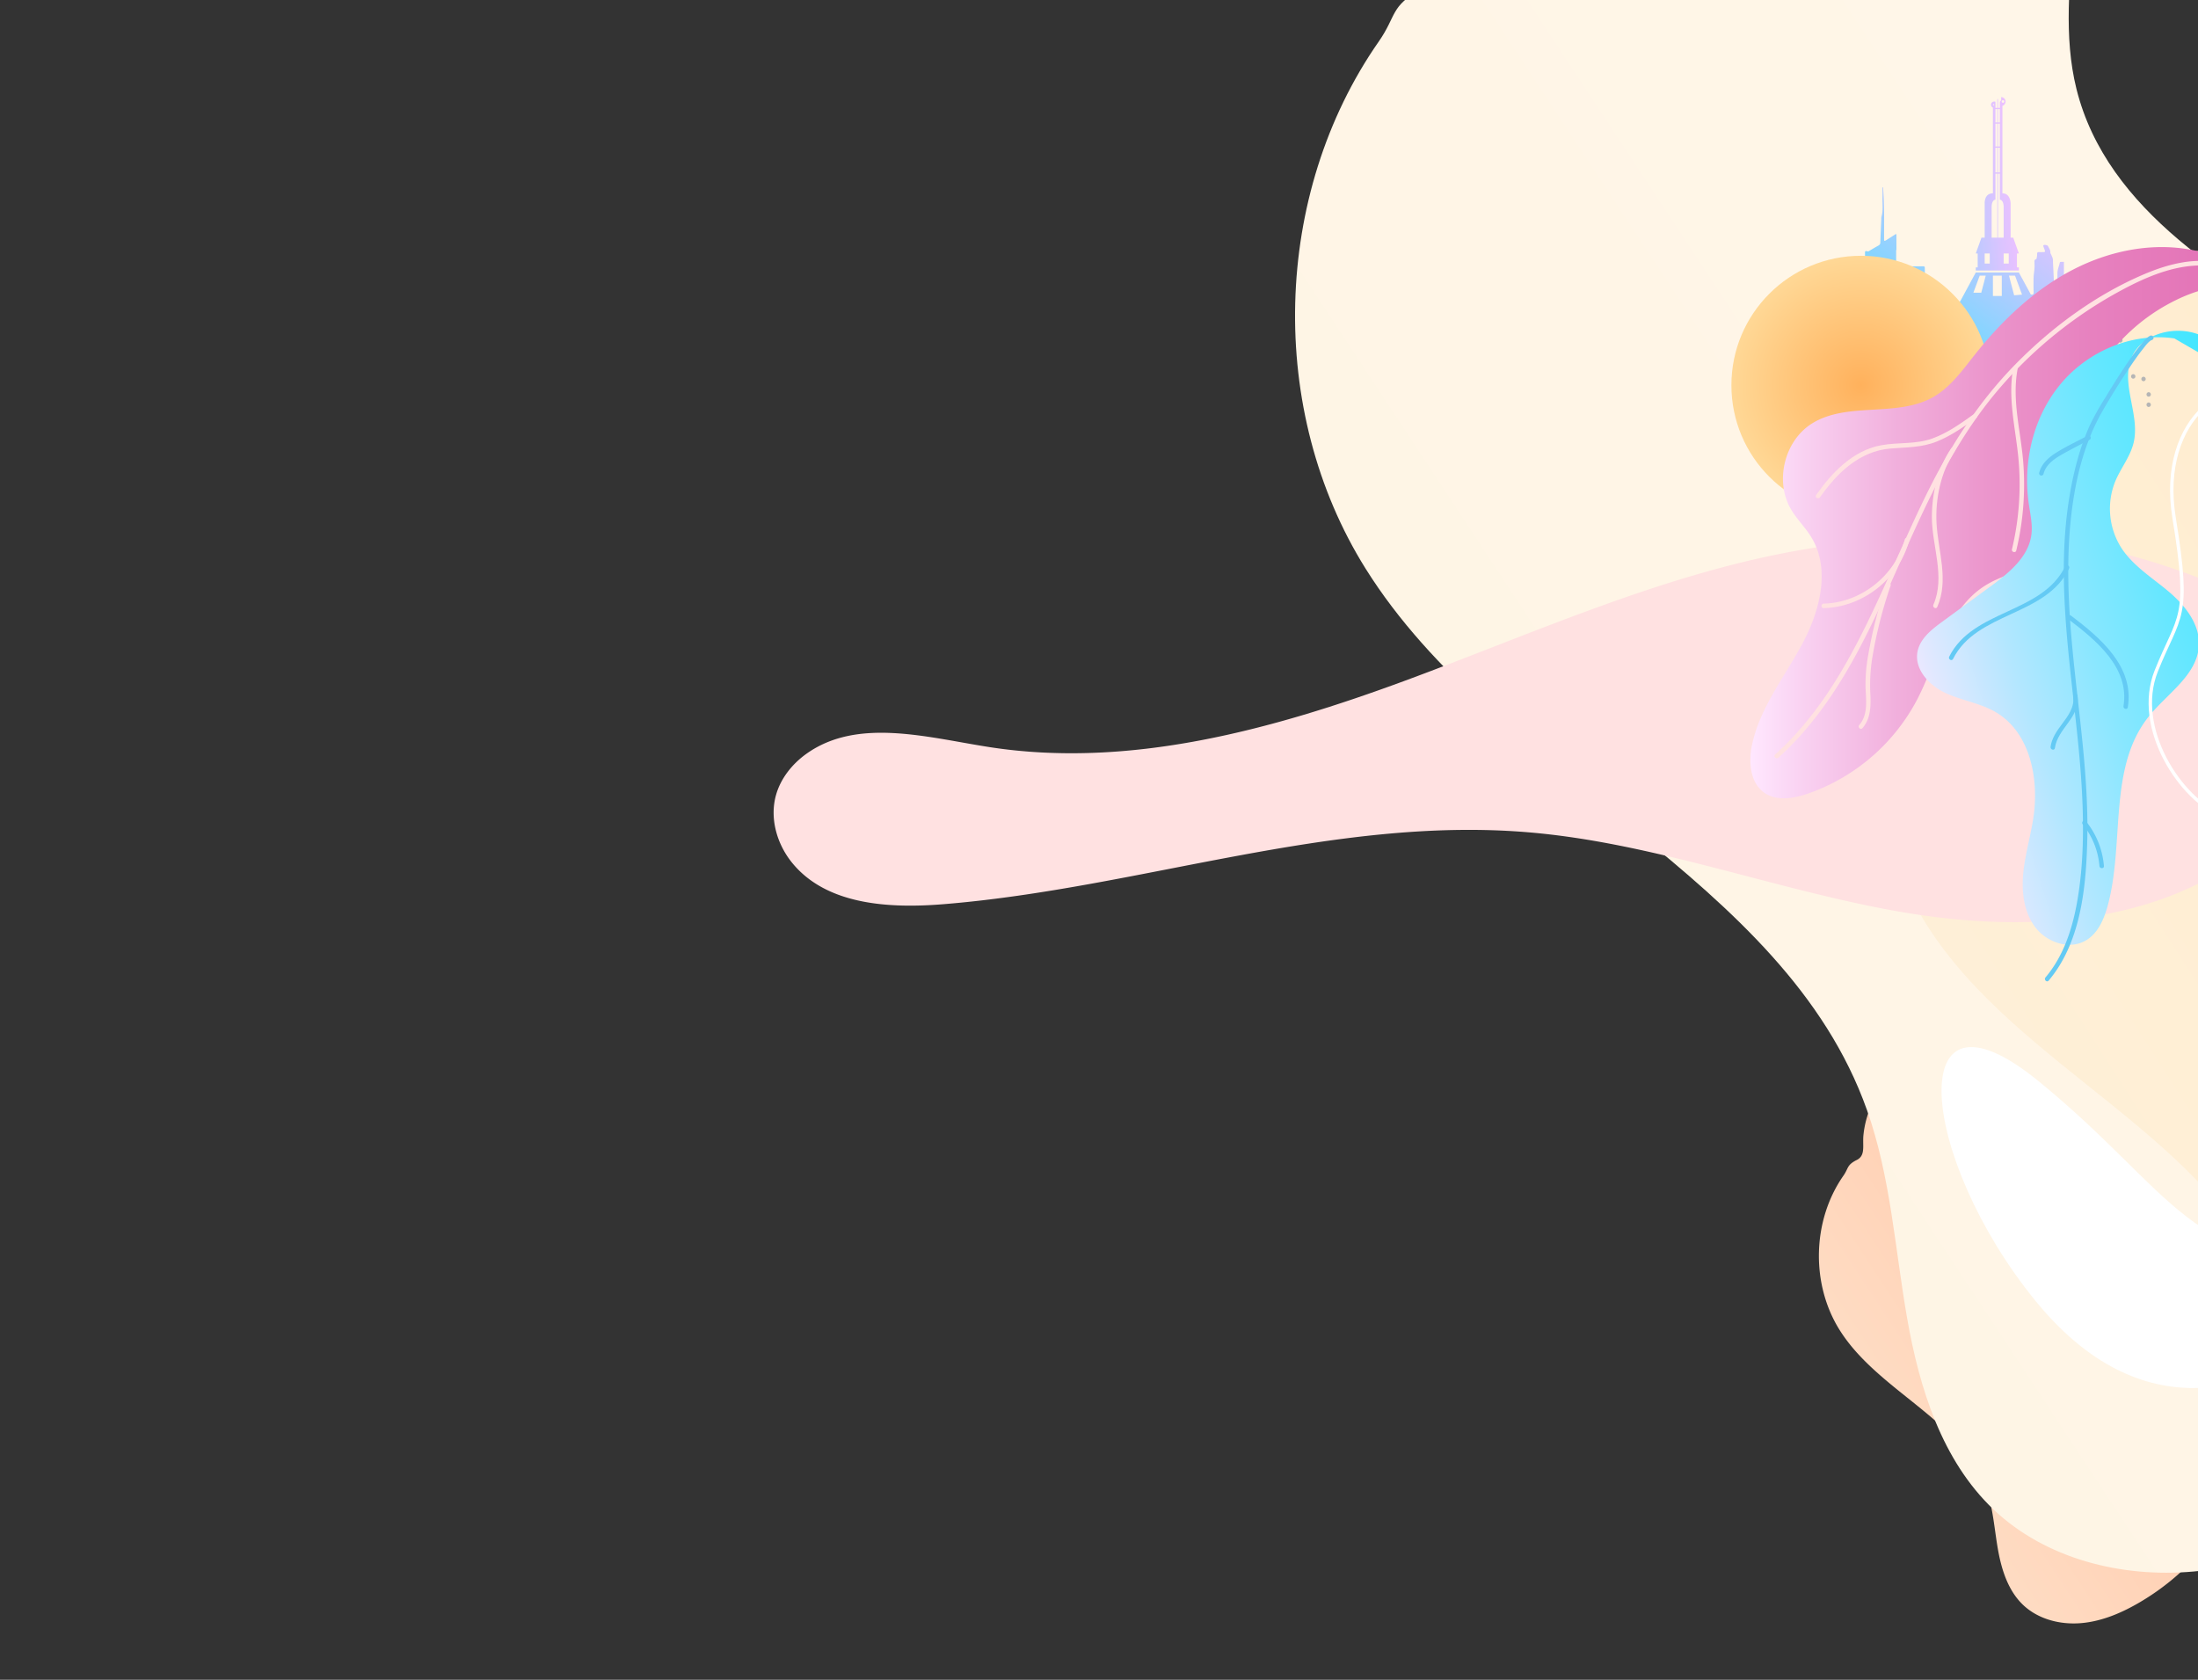 <svg xmlns="http://www.w3.org/2000/svg" xmlns:xlink="http://www.w3.org/1999/xlink" width="1294" height="989" viewBox="0 0 1294 989"><rect x="0" y="0" width="1294" height="989" fill="#333333" stroke="none"/><defs><clipPath id="a"><rect width="1294" height="989" transform="translate(-14)" fill="#fff"/></clipPath><linearGradient id="b" x1="1" y1="0.235" x2="-0.226" y2="1.293" gradientUnits="objectBoundingBox"><stop offset="0" stop-color="#ffc09f"/><stop offset="1" stop-color="#fef3e1"/></linearGradient><linearGradient id="c" x1="1" y1="0.235" x2="-0.226" y2="1.293" gradientUnits="objectBoundingBox"><stop offset="0" stop-color="#fff7ea"/><stop offset="1" stop-color="#fef3e1"/></linearGradient><linearGradient id="d" x1="0.991" y1="-0.173" x2="0.268" y2="0.967" gradientUnits="objectBoundingBox"><stop offset="0" stop-color="#ffbdff"/><stop offset="0.1" stop-color="#f5bfff"/><stop offset="0.26" stop-color="#dbc4ff"/><stop offset="0.47" stop-color="#b0ccff"/><stop offset="0.72" stop-color="#75d8ff"/><stop offset="0.99" stop-color="#2ae6ff"/><stop offset="1" stop-color="#29e6ff"/></linearGradient><linearGradient id="e" x1="1.394" y1="0.198" x2="-2.101" y2="1.766" xlink:href="#d"/><linearGradient id="f" x1="1" y1="0.235" x2="-0.226" y2="1.293" gradientUnits="objectBoundingBox"><stop offset="0" stop-color="#ffebcb"/><stop offset="1" stop-color="#fef3e1"/></linearGradient><radialGradient id="g" cx="0.5" cy="0.5" r="0.5" gradientUnits="objectBoundingBox"><stop offset="0" stop-color="#ffb15c"/><stop offset="1" stop-color="#ffd896"/></radialGradient><linearGradient id="h" y1="0.5" x2="1" y2="0.5" gradientUnits="objectBoundingBox"><stop offset="0" stop-color="#ffe8ff"/><stop offset="0.1" stop-color="#f9d1f1"/><stop offset="0.27" stop-color="#f1afdc"/><stop offset="0.44" stop-color="#eb94cb"/><stop offset="0.62" stop-color="#e781bf"/><stop offset="0.8" stop-color="#e476b8"/><stop offset="1" stop-color="#e372b6"/></linearGradient><linearGradient id="i" x1="0.062" y1="0.778" x2="1.513" y2="-0.076" gradientUnits="objectBoundingBox"><stop offset="0" stop-color="#ffe8ff"/><stop offset="0.06" stop-color="#e3e8ff"/><stop offset="0.19" stop-color="#b2e7ff"/><stop offset="0.32" stop-color="#88e7ff"/><stop offset="0.45" stop-color="#66e7ff"/><stop offset="0.58" stop-color="#4be6ff"/><stop offset="0.71" stop-color="#38e6ff"/><stop offset="0.85" stop-color="#2de6ff"/><stop offset="1" stop-color="#29e6ff"/></linearGradient></defs><g transform="translate(14)" clip-path="url(#a)"><path d="M603.824,66.41c-5.438,2.942-4.239,4.543-7.373,9.039-18.329,26.288-19.255,63.574-2.253,90.739,22.7,36.273,71.967,52.859,86.295,93.181,4.09,11.512,4.818,23.9,6.929,35.932s5.984,24.4,14.831,32.823c8.982,8.55,22.109,11.818,34.457,10.7s24.03-6.2,34.7-12.519c24.82-14.706,45.628-37,55.837-63.969s9.042-58.662-5.674-83.476c-13.508-22.778-36.626-37.976-59.628-51.1-18.884-10.781-40.149-23.069-45.39-44.172-4.489-18.083,4.4-38.161-2.716-55.382-2.753-6.659-7.726-12.228-13.458-16.594a57.543,57.543,0,0,0-92.1,39.745C607.593,57.861,609.837,63.816,603.824,66.41Z" transform="translate(474.773 616.796)" fill="url(#b)"/><path d="M656.522,227.117c-18.6,10.063-14.5,15.538-25.216,30.912-62.685,89.905-65.855,217.426-7.706,310.333,77.643,124.056,246.129,180.781,295.132,318.682,13.987,39.372,16.477,81.751,23.7,122.89s20.464,83.45,50.723,112.258c30.717,29.241,75.612,40.417,117.843,36.609s82.184-21.208,118.671-42.817c84.884-50.3,156.05-126.53,190.965-218.777s30.923-200.628-19.4-285.491c-46.2-77.9-125.264-129.879-203.93-174.779-64.583-36.872-137.31-78.9-155.238-151.071-15.353-61.846,15.058-130.512-9.288-189.41-9.415-22.774-26.424-41.82-46.029-56.751C931.512-2.382,853.258-11.96,789.513,15.55S679.07,106.542,671.759,175.635C669.412,197.877,677.086,218.246,656.522,227.117Z" transform="translate(166.37 -233.542)" fill="url(#c)"/><g transform="translate(1078.386 57.178)"><g transform="translate(0 0)"><path d="M122.679,225.86V130.143h-1.04c-.517.062-1.231-.277-1.416.572-.474,2.075-1.379,4.044-1.367,6.236v24.8c0,.48.172,1.09-.665,1.133s-.837-.56-.856-1.157c-.055-2.462.289-4.925-.511-7.387.172-7.5-.1-14.983-.517-22.469-.215-3.989.289-3.01-1.545-6.839a1.164,1.164,0,0,1-.049-.511c0-1.41-.856-2.462-1.41-3.663-.283-.616-2.2-.911-2.641-.5-.271.246-.123.536-.031.8.228.646.5,1.293.714,1.945.382,1.157.314,1.231-.954,1.287-.745,0-1.5.037-2.247,0-.862-.055-1.367.228-1.231,1.163a11.042,11.042,0,0,1-.308,2.462c0,.271,0,.382-.277.486-.862.339-1.09.8-.985,1.847a9.659,9.659,0,0,1,0,1.034c.265,2.659-.431,5.257-.511,7.886-.086,2.949-.043,5.9,0,8.846,0,.819-.185,1.385-1.145,1.274l-.5-.055h0l-7.03-12.952H70.792l-9.184,17.015a1.447,1.447,0,0,0-.751.339c-.837.769-.191,2.185-.32,3.312-.049.382.154,1.01-.259,1.09-1.108.2-.757,1-.763,1.613v7.11c0,.2.1.523-.185.554s-.259-.326-.283-.517c-.037-.406,0-.819-.055-1.231s-.16-.566-.529-.542c-.265,0-.369.209-.449.437-.222.616.277,1.373-.412,1.847-.271-.616-.062-1.231-.154-1.847-.043-.339-.209-.523-.554-.5s-.462.289-.474.616c0,.456,0,.917-.037,1.385s-.326.536-.708.536-.7-.086-.739-.536a9.625,9.625,0,0,1-.037-1.034V161c0-.616,0-1.163-.819-1.231-.72-.062-1.656.339-2.111-.351s-.129-1.576-.172-2.376a6.808,6.808,0,0,1,0-.868c0-.677-.154-1.17-.954-1.059-.966.135-1.188-.339-1.163-1.194s.32-2.087-1.28-2.025c-.08,0-.215-.252-.252-.4-.252-.948-.979-.665-1.311-.3-.671.726-1.724,1.293-1.391,2.641a8.292,8.292,0,0,1,0,2.068c0,2.862,0,2.862-2.826,2.85-2.142,0-1.791,0-1.8-1.754q0-11.37-.037-22.715c0-1.5,0-1.52-1.514-1.52H29.382c-1.576,0-1.594,0-1.6,1.65v14.743a3.035,3.035,0,0,1-.074,1.367,7.424,7.424,0,0,0-.991,4.241c.031.542-.234.893-.825.843-1.176-.086-1.28.616-1.231,1.545v5.374c0,.671-.259.911-.745.917V123.248h.166V114.76c0-1.188-.031-1.231-1.083-.542-1.613,1.01-3.195,2.068-4.814,3.078-1.231.751-1.379.683-1.379-.665,0-9.388.222-18.781-.449-28.163-.049-.616-.055-1.231-.111-1.89,0-.154-.049-.394-.271-.369-.055,0-.123.283-.123.431,0,1.674.049,3.349,0,5.023-.154,4.02.536,8.083-.616,12.053a5.226,5.226,0,0,0-.055,1.231c-.2,4.555-.425,9.1-.572,13.66a1.982,1.982,0,0,1-1.127,1.921c-1.773.973-3.5,2.019-5.232,3.047A1.588,1.588,0,0,1,6.8,123.9c-.966-.394-1.231,0-1.231.948.043,1.637.08,24.26.08,38.074h-2.4c-1.484,0-1.5.031-1.508,1.588v5.725c0,.733-.314,1.016-1.04,1.022a1.17,1.17,0,0,1-.7-.228v55.538H120.98a4.817,4.817,0,0,1,1.034,0C122.747,226.771,122.716,226.34,122.679,225.86ZM86.1,138.238v11.985h-5.22V138.238ZM69.37,148.315l3.737-10.077h3.552l-2.665,10.126a2.038,2.038,0,0,0-.548-.062H69.37Zm24.008,1.508h0L90.33,138.238h3.552l4.143,11.185h0c-1.57.123-3.115.3-4.666.4Z" transform="translate(0 -33.14)" fill="url(#d)"/><path d="M140.362,100.254h-1.114v-8.2h1.114l-3.318-9.32h-1.527V62.611s0-5.965-4.838-5.965V5.109A2.61,2.61,0,0,0,129.928,0V2.062c-.745,0-.745,1.293-.745,1.293V6.334h-1.12V1.114h-.369v5.22h-1.12V2.764a1.852,1.852,0,1,0-1.49,3.392V56.633c-5.214,0-4.845,5.965-4.845,5.965V82.734h-1.9L115,92.054h1.12v8.2H115V102.1h25.362ZM134.4,98.013h-2.986V92.054H134.4Zm-2.986-33.168V82.734h-3.355V45.091h1.1V60.376s2.259,0,2.259,4.469Zm-4.845-49.191h1.12V29.068h-1.12Zm2.585,13.414h-1.12V15.654h1.12Zm-2.61.745h1.12V44.322h-1.1Zm1.49,0h1.12V44.322h-1.12Zm2.413-27.7a.746.746,0,1,1,.572,1.225.763.763,0,0,1-.462-.16.733.733,0,0,1-.111-1.065Zm-1.293,4.925v7.873h-1.12V7.079Zm-1.49,0v7.873h-1.1V7.079Zm-2.2-2.936a.369.369,0,0,1,.369.369.376.376,0,0,1-.369.376.382.382,0,0,1-.375-.376.376.376,0,0,1,.376-.369Zm-1.127,78.634V64.845c0-4.469,2.235-4.469,2.235-4.469V45.091h1.12V82.734Zm-1.12,9.32v5.959h-2.979V92.054Z" transform="translate(-44.208 0)" fill="url(#e)"/></g></g><path d="M633.968,158.336c-12.965,7.016-10.108,10.832-17.58,21.551-43.7,62.677-45.91,151.579-5.372,216.349C665.145,482.721,782.605,522.267,816.768,618.4c9.751,27.448,11.487,56.993,16.521,85.673s14.266,58.177,35.361,78.26c21.415,20.385,52.713,28.177,82.154,25.522s57.294-14.785,82.732-29.849c59.177-35.063,108.79-88.21,133.132-152.52s21.558-139.868-13.527-199.03c-32.207-54.309-87.328-90.545-142.17-121.847-45.024-25.706-95.726-55-108.224-105.319-10.7-43.116,10.5-90.986-6.475-132.047-6.563-15.877-18.422-29.155-32.089-39.564-38.505-29.342-93.06-36.019-137.5-16.84s-77,63.435-82.092,111.6C642.954,137.951,648.3,152.151,633.968,158.336Z" transform="translate(508.748 147.473)" fill="url(#f)"/><path d="M680.673,1035.578a413.335,413.335,0,0,1,156.255,26.735c29.436,11.181,59.91,28.217,71.277,57.579,14.24,36.751-7.79,78.808-38.5,103.476-57.247,45.96-138.186,48.782-210.443,35.633S517.3,1218.99,444.143,1212.888c-115.4-9.631-228.471,32.927-343.882,42.326-32.1,2.637-69.146.57-89.42-24.462-8.855-10.933-13.186-25.96-9.467-39.557,2.753-10.021,9.657-18.629,18.149-24.647,29.926-21.208,70.633-9.615,106.867-3.913,82.843,13.033,167.015-10.053,245.675-39.114s155.907-64.568,238.713-77.853c31.292-5.026,38.228-9.267,69.916-10.09" transform="translate(441.412 -722.873)" fill="#ffe1e1"/><circle cx="76.229" cy="76.229" r="76.229" transform="translate(1005.308 150.595)" fill="url(#g)"/><path d="M1476.277,865.987a1.319,1.319,0,0,0,0-2.637A1.319,1.319,0,0,0,1476.277,865.987Z" transform="translate(-255.616 -641.536)" fill="#b5b5b5"/><path d="M1479.149,888.967a1.319,1.319,0,0,0,0-2.637A1.319,1.319,0,0,0,1479.149,888.967Z" transform="translate(-256.974 -652.396)" fill="#b5b5b5"/><path d="M1482.017,888.967a1.319,1.319,0,0,0,0-2.637A1.319,1.319,0,0,0,1482.017,888.967Z" transform="translate(-258.328 -652.396)" fill="#b5b5b5"/><path d="M1482.017,888.967a1.319,1.319,0,0,0,0-2.637A1.319,1.319,0,0,0,1482.017,888.967Z" transform="translate(-258.328 -652.396)" fill="#b5b5b5"/><path d="M1482.017,897.637a1.319,1.319,0,0,0,0-2.637A1.319,1.319,0,0,0,1482.017,897.637Z" transform="translate(-258.328 -656.493)" fill="#b5b5b5"/><path d="M1447.547,900.467a1.319,1.319,0,0,0,0-2.637A1.319,1.319,0,0,0,1447.547,900.467Z" transform="translate(-242.039 -657.831)" fill="#b5b5b5"/><path d="M1496.389,865.987a1.319,1.319,0,0,0,0-2.637A1.319,1.319,0,0,0,1496.389,865.987Z" transform="translate(-265.121 -641.536)" fill="#b5b5b5"/><path d="M1493.517,883.227a1.319,1.319,0,0,0,0-2.637A1.319,1.319,0,0,0,1493.517,883.227Z" transform="translate(-263.763 -649.683)" fill="#b5b5b5"/><path d="M1493.517,880.347a1.319,1.319,0,0,0,0-2.637A1.319,1.319,0,0,0,1493.517,880.347Z" transform="translate(-263.763 -648.322)" fill="#b5b5b5"/><path d="M1493.517,880.347a1.319,1.319,0,0,0,0-2.637A1.319,1.319,0,0,0,1493.517,880.347Z" transform="translate(-263.763 -648.322)" fill="#b5b5b5"/><path d="M1493.517,877.477a1.319,1.319,0,0,0,0-2.637A1.319,1.319,0,0,0,1493.517,877.477Z" transform="translate(-263.763 -646.966)" fill="#b5b5b5"/><path d="M1490.637,857.367a1.319,1.319,0,0,0,0-2.637A1.319,1.319,0,0,0,1490.637,857.367Z" transform="translate(-262.402 -637.463)" fill="#b5b5b5"/><path d="M1490.637,834.387a1.319,1.319,0,0,0,0-2.637A1.319,1.319,0,0,0,1490.637,834.387Z" transform="translate(-262.402 -626.603)" fill="#b5b5b5"/><path d="M1502.127,822.887a1.319,1.319,0,0,0,0-2.637A1.319,1.319,0,0,0,1502.127,822.887Z" transform="translate(-267.832 -621.168)" fill="#b5b5b5"/><path d="M1536.609,820.017a1.319,1.319,0,0,0,0-2.637A1.319,1.319,0,0,0,1536.609,820.017Z" transform="translate(-284.128 -619.812)" fill="#b5b5b5"/><path d="M1510.747,897.637a1.319,1.319,0,0,0,0-2.637A1.319,1.319,0,0,0,1510.747,897.637Z" transform="translate(-271.905 -656.493)" fill="#b5b5b5"/><path d="M1502.127,900.467a1.319,1.319,0,0,0,0-2.637A1.319,1.319,0,0,0,1502.127,900.467Z" transform="translate(-267.832 -657.831)" fill="#b5b5b5"/><path d="M1464.083,905.147l-7.563-1.514c-1.656-.332-2.368,2.21-.7,2.542l7.579,1.519c1.656.327,2.363-2.21.7-2.547Z" transform="translate(-246.102 -660.559)" fill="#b5b5b5"/><path d="M1414.409,909.344l-4.546,1.514c-1.582.527-.912,3.08.7,2.542l4.546-1.514C1416.693,911.358,1416.028,908.806,1414.409,909.344Z" transform="translate(-224.407 -663.236)" fill="#b5b5b5"/><path d="M1433.179,909.077a1.319,1.319,0,0,0,0-2.637A1.319,1.319,0,0,0,1433.179,909.077Z" transform="translate(-235.25 -661.899)" fill="#b5b5b5"/><path d="M1407.317,923.447a1.319,1.319,0,0,0,0-2.637A1.319,1.319,0,0,0,1407.317,923.447Z" transform="translate(-223.027 -668.69)" fill="#b5b5b5"/><path d="M1415.634,756.946c-18.26-15.169-37.9-29.889-60.923-35.649-24.947-6.245-51.888-1.139-74.71,10.723s-41.836,30.063-57.8,50.237c-7.236,9.13-14.241,18.987-24.362,24.715-21.393,12.094-50.448,2.484-71.277,15.517-16.3,10.2-22.094,34.1-12.278,50.633,3.439,5.8,8.391,10.549,11.893,16.313,11.524,18.919,5.005,43.681-5.517,63.175s-24.921,37.548-29.415,59.241c-2.11,10.121-1.055,22.426,7.537,28.212,7.226,4.873,16.946,3.2,25.2.39a115.506,115.506,0,0,0,64.641-55.717c12.015-23.286,17.405-52.426,39.489-66.566,19.546-12.521,49.7-11.361,59.784-32.273,7.284-15.106-.949-32.653-2.964-49.3-4.177-34.61,20.454-67.463,51.013-84.235,12.315-6.762,26.171-11.646,40.19-10.654,11.371.807,22.8,6.1,29.689,14.958a6.408,6.408,0,0,0,9.815.29Z" transform="translate(-73.823 -573.139)" fill="url(#h)"/><path d="M1119.485,1026.533c20.538-18.6,35.928-41.857,48.687-66.282,13.186-25.227,23.824-51.688,35.949-77.389,12.4-26.319,26.572-51.767,45.622-73.914a252.059,252.059,0,0,1,70.823-57.168c14.926-8.085,31.324-15.269,48.623-15.074,15.607.179,29.6,10.021,42.395,17.89,3.692,2.268,7.384,4.52,11.076,6.7a1.32,1.32,0,0,0,1.329-2.278c-13.845-8.07-27.3-18.4-42.817-23.075-15.243-4.589-31.857-.2-46.065,5.8-28.481,12.052-54.547,31.2-76.118,53.207-20.9,21.313-37.078,46.145-50.448,72.727-12.991,25.844-23.734,52.711-36.392,78.7-12.41,25.506-26.862,50.422-46.82,70.823q-3.766,3.845-7.764,7.458c-1.26,1.139.612,3,1.867,1.862Z" transform="translate(-86.503 -580.425)" fill="#ffe1e1"/><path d="M1533.739,894.717a1.319,1.319,0,0,0,0-2.637A1.319,1.319,0,0,0,1533.739,894.717Z" transform="translate(-282.771 -655.113)" fill="#b5b5b5"/><path d="M1533.739,883.227a1.319,1.319,0,0,0,0-2.637A1.319,1.319,0,0,0,1533.739,883.227Z" transform="translate(-282.771 -649.683)" fill="#b5b5b5"/><path d="M1527.989,865.987a1.319,1.319,0,0,0,0-2.637A1.319,1.319,0,0,0,1527.989,865.987Z" transform="translate(-280.054 -641.536)" fill="#b5b5b5"/><path d="M1516.5,863.117a1.319,1.319,0,0,0,0-2.637A1.319,1.319,0,0,0,1516.5,863.117Z" transform="translate(-274.624 -640.18)" fill="#b5b5b5"/><path d="M1304.24,942.863c-7.954,11.461-11.4,26.835-11.361,40.638.053,16.909,8.059,35.016.886,51.382-.675,1.54,1.582,2.885,2.278,1.329,6.978-15.923.469-32.917-.427-49.33-.786-14.378,2.637-30.738,10.9-42.685.97-1.4-1.318-2.721-2.278-1.334Z" transform="translate(-169.55 -678.834)" fill="#ffe1e1"/><path d="M1382.653,852.831c-3.312,17.769,1.366,35.375,3.043,53.043a164.714,164.714,0,0,1-3.792,53.634c-.4,1.651,2.147,2.358,2.542.7a167.1,167.1,0,0,0,4.067-52.368c-1.493-18.054-6.693-36.192-3.318-54.325.311-1.661-2.231-2.373-2.542-.7Z" transform="translate(-211.427 -636.107)" fill="#ffe1e1"/><path d="M1256.459,904.7c-7.721,5.517-15.628,11.2-24.62,14.446-9.773,3.528-19.931,2.136-29.974,3.95-16.64,3-29.114,16.065-38.407,29.33-.976,1.392,1.313,2.711,2.278,1.334,9.953-14.24,23.249-27.189,41.382-28.7,9.494-.786,18.507-.527,27.505-4.182,8.4-3.418,15.823-8.666,23.165-13.9,1.371-.976.053-3.265-1.329-2.278Z" transform="translate(-108.277 -660.965)" fill="#ffe1e1"/><path d="M1427.793,816.551c-24.842-3.629-50.854,7.505-66.93,26.793s-22.4,45.833-18.76,70.675c.881,6.034,2.321,12.131,1.519,18.154-1.751,13.26-13.444,22.621-24.262,30.522l-28.249,20.686c-6.329,4.615-13.08,9.958-14.536,17.637-1.962,10.385,6.941,19.868,16.535,24.314s20.459,5.923,29.568,11.282c20.28,11.936,25.675,39.394,22.036,62.637-1.709,10.928-4.926,21.625-5.918,32.627s.528,22.822,7.289,31.566,19.826,13.186,29.42,7.669c7.162-4.093,10.791-12.352,12.98-20.306,10.206-37.157.09-81.345,24.1-111.482,10.912-13.713,28.729-24.483,29.652-41.978.659-12.59-8.207-23.671-17.843-31.8s-20.786-14.963-27.7-25.506a42.985,42.985,0,0,1-3.566-39.631c3.249-7.658,8.761-14.378,10.691-22.468,3.9-16.319-7.616-34.14-1.371-49.721,5.633-14.056,24.262-19.251,38.581-14.388s24.916,17.046,33.291,29.662Z" transform="translate(-161.715 -617.295)" fill="url(#i)"/><path d="M1481,817.593c-1.9.823-3.418,2.743-4.747,4.277-2.358,2.764-4.5,5.717-6.588,8.687-5.274,7.511-10.169,15.3-14.9,23.159a164.777,164.777,0,0,0-9.088,16.123c-5.881,12.9-9.536,27.01-11.93,40.944-10.712,62.41,6.018,124.779,7.6,187.179.459,17.932-.258,36.081-3.492,53.8-2.864,15.649-8.054,31.245-18.46,43.565-1.086,1.287.77,3.165,1.867,1.862,18.46-21.9,21.872-53.1,22.679-80.7.981-32.8-3.407-65.4-6.957-97.943-3.291-30.063-5.8-60.475-2.9-90.717,2.215-22.9,7.384-46.113,18.987-66.161,4.963-8.581,10.185-17.036,15.717-25.274,2.547-3.8,5.153-7.584,8.022-11.155,1.466-1.83,3.222-4.425,5.453-5.39,1.582-.67.216-2.943-1.329-2.279Z" transform="translate(-229.182 -619.846)" fill="#64caf4"/><path d="M1380.379,1074.325c-13.55,27.985-54.325,25.317-68.3,53.217-.76,1.508,1.514,2.848,2.273,1.329,13.892-27.706,54.652-25.026,68.3-53.217C1383.391,1074.135,1381.118,1072.8,1380.379,1074.325Z" transform="translate(-178.552 -740.918)" fill="#64caf4"/><path d="M1445.131,1132.038c15.955,12.131,35.971,28.37,32.236,51.013-.269,1.661,2.268,2.373,2.547.7,3.961-24.056-16.387-41.044-33.449-53.993-1.355-1.023-2.669,1.266-1.334,2.278Z" transform="translate(-241.237 -767.312)" fill="#64caf4"/><path d="M1438.644,1218.968c.944,6.187-3.133,11.535-6.619,16.2-3.038,4.056-5.976,8.254-6.677,13.391-.227,1.661,2.315,2.379,2.542.7,1.582-11.63,15.227-18.339,13.3-30.986-.253-1.677-2.8-.965-2.542.7Z" transform="translate(-232.144 -808.81)" fill="#64caf4"/><path d="M1460.988,1360.925a45.068,45.068,0,0,1,9.842,24.536c.143,1.677,2.78,1.693,2.637,0a48.148,48.148,0,0,0-10.617-26.4C1461.795,1357.739,1459.927,1359.617,1460.988,1360.925Z" transform="translate(-248.844 -875.582)" fill="#64caf4"/><path d="M1441.037,929.121c-6.292,3.344-12.869,6.4-18.871,10.237-4.367,2.8-8.254,6.387-9.568,11.566a1.322,1.322,0,0,0,2.547.7c1.34-5.274,5.8-8.576,10.317-11.187,5.522-3.2,11.271-6.044,16.878-9.04,1.5-.8.169-3.075-1.329-2.279Z" transform="translate(-226.104 -672.539)" fill="#64caf4"/><path d="M3103.8,836.716c-7.993-.763-85.211,28.675-134.889-68.216s-36.793-207.609,28.718-126.094,62.42,126.23,164.938,145.712S3111.791,837.479,3103.8,836.716Z" transform="matrix(0.978, -0.208, 0.208, 0.978, -1879.148, 631.809)" fill="#fff"/><path d="M3068.633,186.07c-25.476-22.992-70.561,6.642-60.676,67.044s2.862,56.321-10.533,89.936,14.31,75.741,39.005,85.489,57.466-29.875,49.854-63.678-45.14-41.934-28.879-79.895S3094.109,209.062,3068.633,186.07Z" transform="translate(-1742 52)" fill="none" stroke="#fff" stroke-width="2"/><path d="M1227.436,1094.424a267.593,267.593,0,0,0-10.591,41.25,96.242,96.242,0,0,0-1.63,19.446c.3,7.384,1.582,16-3.692,22.025-1.113,1.271.749,3.165,1.867,1.867,4.895-5.607,5-13.07,4.652-20.127a101.387,101.387,0,0,1,1.086-20.96,261.371,261.371,0,0,1,10.839-42.8c.528-1.614-2-2.3-2.542-.7Z" transform="translate(-130.942 -750.305)" fill="#ffe1e1"/><path d="M1218.7,1044.043c-5.57,21.287-25.77,37.321-47.785,37.848-1.693.042-1.7,2.679,0,2.637,23.165-.554,44.457-17.352,50.327-39.784a1.319,1.319,0,0,0-2.542-.7Z" transform="translate(-111.31 -726.485)" fill="#ffe1e1"/></g></svg>